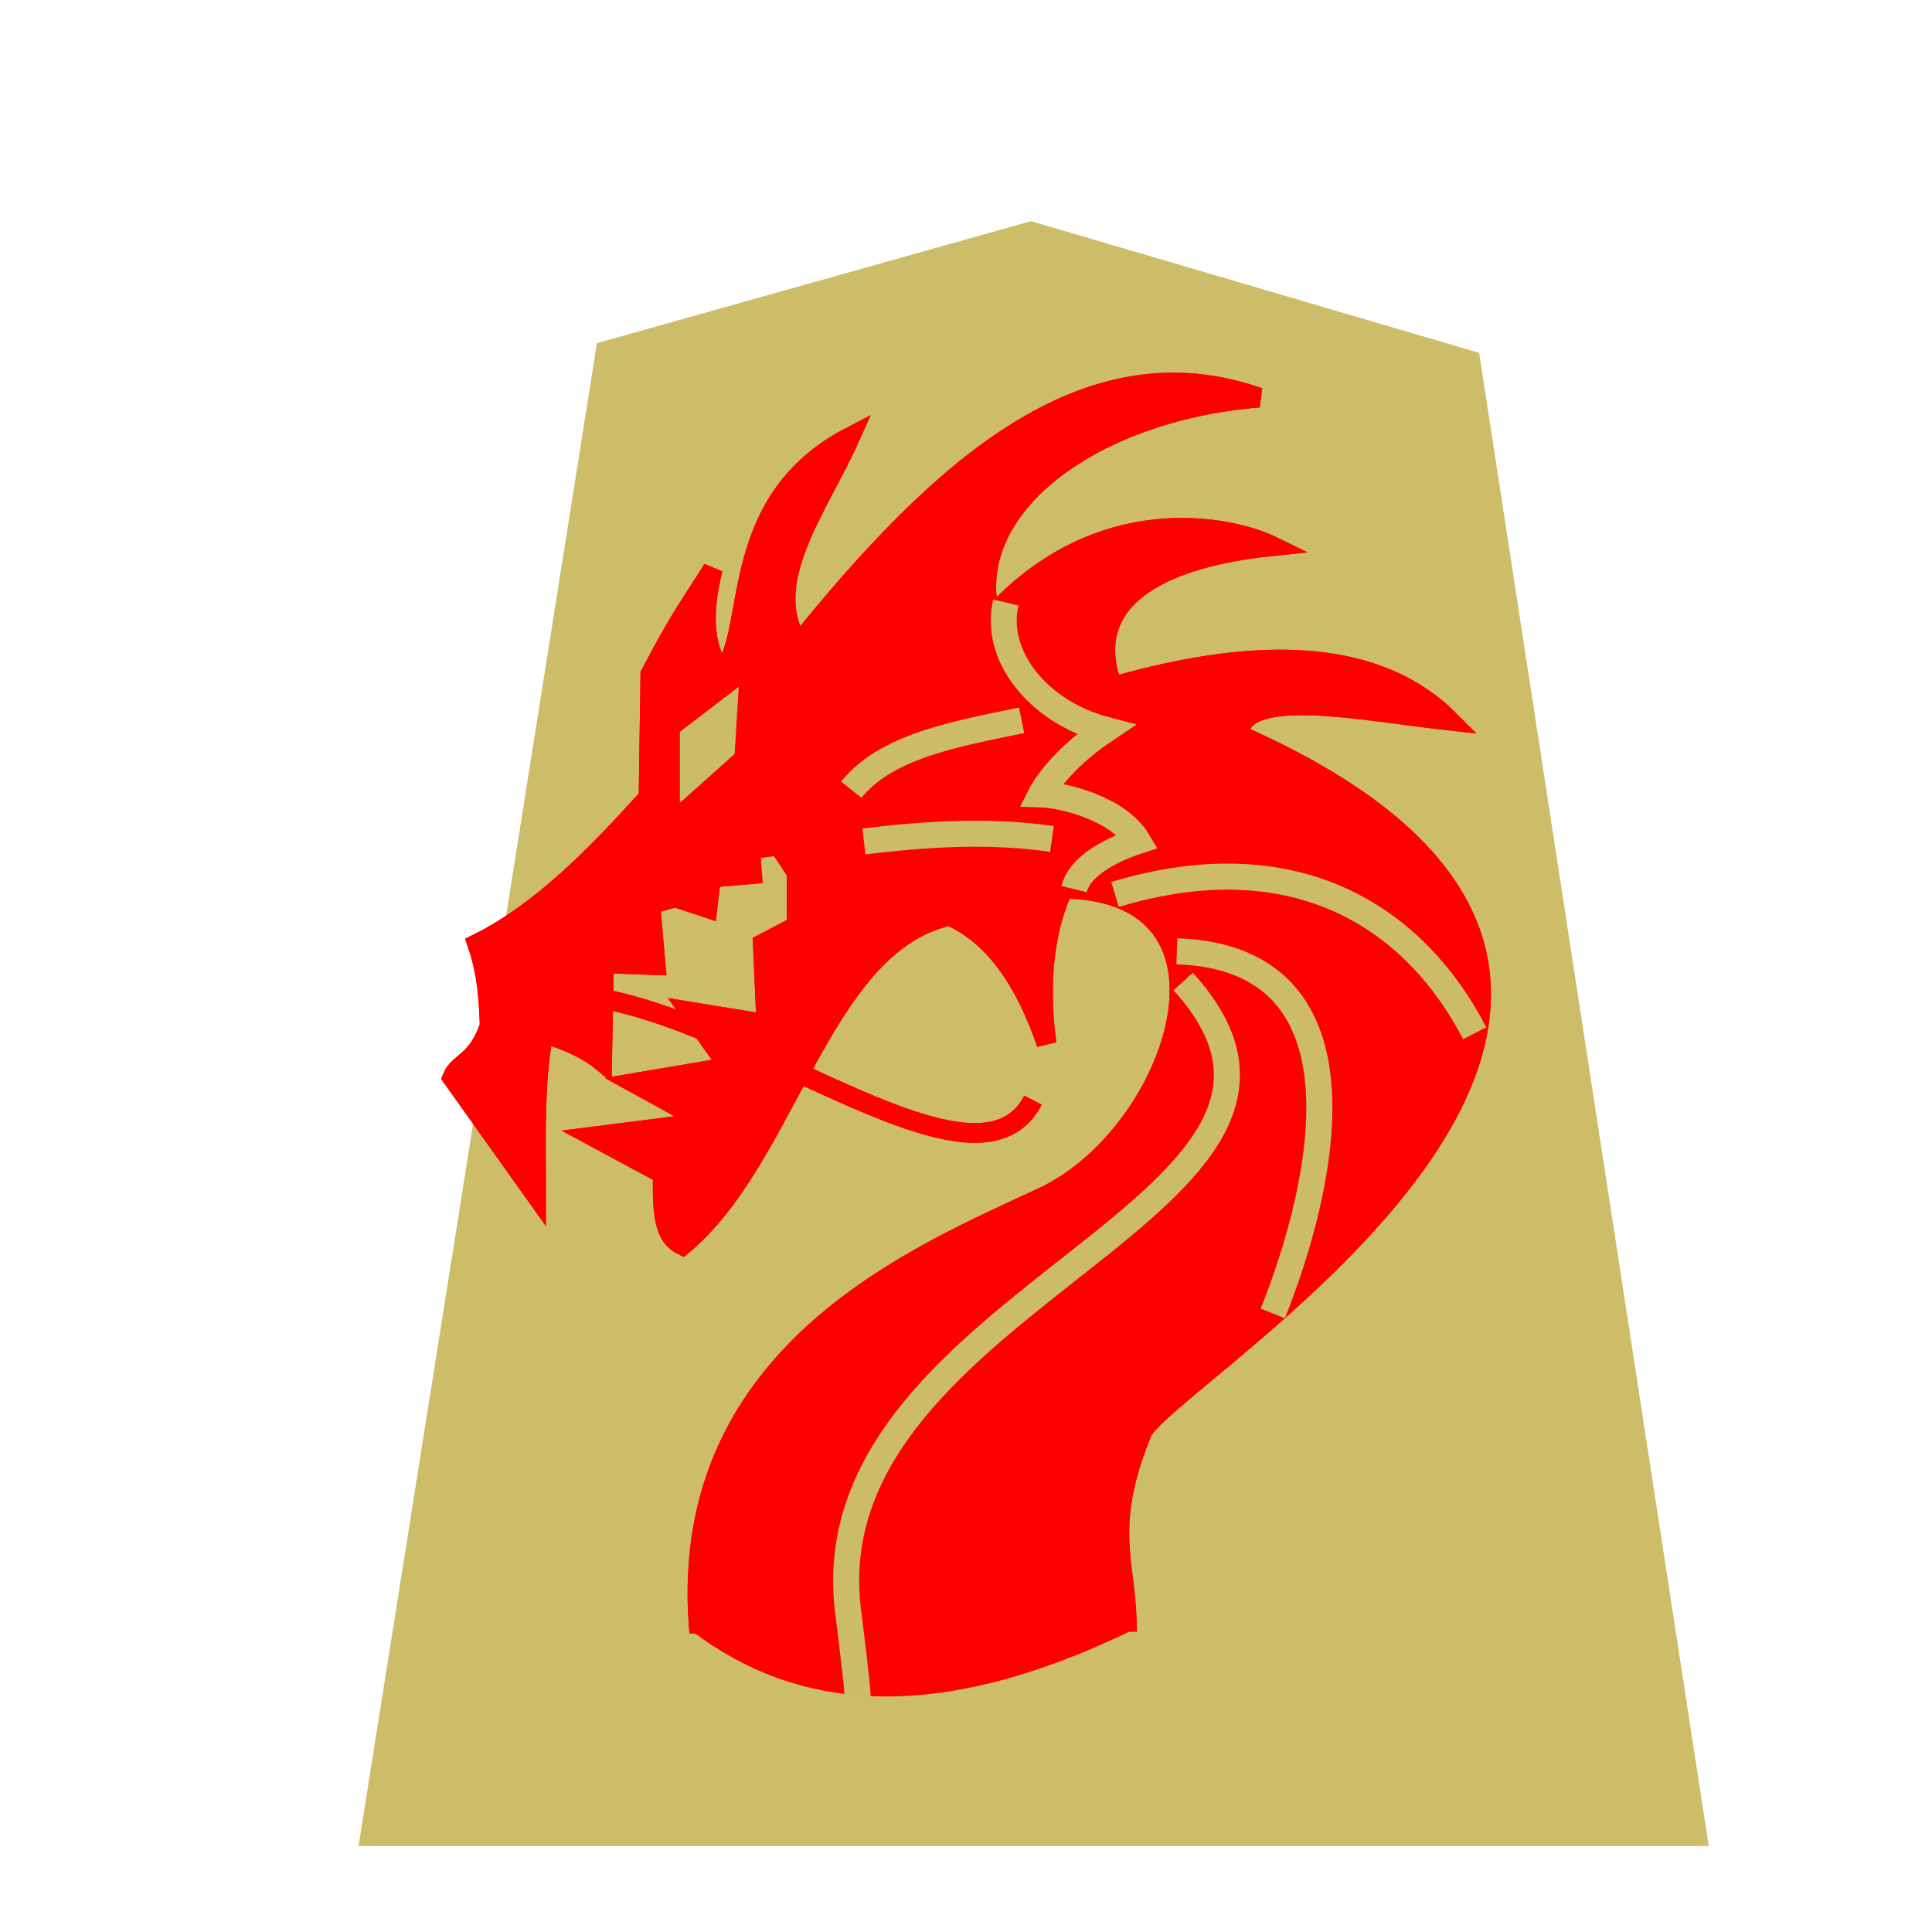 <svg xmlns="http://www.w3.org/2000/svg" viewBox="0 0 60 60"><defs><filter id="a"><feGaussianBlur in="SourceAlpha" result="blur" stdDeviation="2"/><feOffset result="offsetBlur" dx="2" dy="2"/><feBlend in="SourceGraphic" in2="offsetBlur"/></filter></defs><path d="M29.922 5.97L17.084 9.578 10.033 54.03l39.934-.002-6.79-44.163z" transform="matrix(1.05 0 0 1.05 -1.5 -1.5)" fill="#cdbc68" filter="url(#a)"/><g stroke-width=".8"><path d="M29.342 28.477c-3.86.992-4.909 7.52-8.148 10.199-.562-.282-.632-.911-.61-2.217l-2.161-1.164 3.492-.444-2.217-1.219 2.937-.499-1.219-1.718 2.383.388-.11-2.494 1.053-.554v-1.663l-.555-.832-.887.111.056.776-1.275.111-.11.942-.998-.332-.776.221.166 1.885-1.607-.056-.056 3.049c-.362-.296-.878-.591-1.829-.887-.294 1.737-.218 3.307-.222 5.044l-2.605-3.658c.207-.502.77-.458 1.164-1.608-.034-.802-.065-1.603-.388-2.55 1.957-.965 3.656-2.704 5.321-4.544l.056-3.824c.997-1.91 1.34-2.288 1.94-3.27-.39 1.553-.219 2.546.277 3.214 1.105-1.176.068-5.277 3.99-7.316-.984 2.2-2.82 4.505-1.607 6.43 4.366-5.413 8.91-9.552 14.3-7.65-5.32.437-9.252 3.513-8.334 6.84 3.342-3.735 7.44-2.87 8.755-2.228-4.147.428-5.844 2.018-4.966 4.368 4.696-1.35 8.291-1.144 10.475 1.053-2.63-.288-6.456-1.103-6.557.436 18.409 8.123-2.7 20.152-3.031 21.734-1.148 2.838-.497 3.915-.444 5.82l-13.302.055c-.604-8.498 6.94-11.481 10.714-13.258 4.135-1.947 6.683-9.486.618-9.57-.515 1.085-.809 2.725-.524 4.815-1.266-3.723-3.41-4.81-6.152-4.102" fill="red" stroke="red" stroke-width=".611"/><g fill="none" stroke="#fff" stroke-width=".611"><path d="M31.237 18.712c-.39 1.646 1.001 3.397 3.091 3.95-1.503 1.005-2.003 2.007-2.003 2.007.674.022 2.396.425 3.01 1.45-.284.093-1.758.585-1.978 1.493M34.628 27.778c5.775-1.74 9.396.873 11.17 4.311m-9.25-2.547c6.224.217 4.53 7.38 2.979 11.248m.392-13.404c2.576 1.401 4.73 3.338 3.801 9.17m-7.681 3.646c-1.362.616-2.063 5.833-1.098 5.526m5.174-14.618c2.175 8.487-11.7 10.782-9.68 19.203m6.309-19.831c6.421 7.054-12.111 9.868-10.347 19.949m7.682-14.461l2.156 1.018m-6.115 1.254c.722.932 1.253 1.772 2.391 1.764m-7.289 1.332c.555 1.43 2.377 1.364 4.036 1.49m-6.701 2.312c.074 2.696 1.997 2.866 3.801 3.018m-2.234-24.299c1.542-2.08 2.907-4.372 5.448-5.252m-2.743 7.525c1.946-.236 3.893-.36 5.84-.078m-6.232-1.529c1.072-1.341 3.203-1.728 5.29-2.155"/></g><path d="M22.596 21.978l-1.176.901v1.372l1.097-.98z" fill="#fff" stroke="#fff" stroke-width=".611"/><path d="M17.5 30.874c5.2.175 12.78 6.79 14.58 3.292" fill="none" stroke="red" stroke-width=".611"/><path d="M29.342 28.477c-3.86.992-4.909 7.52-8.148 10.199-.562-.282-.632-.911-.61-2.217l-2.161-1.164 3.492-.444-2.217-1.219 2.937-.499-1.219-1.718 2.383.388-.11-2.494 1.053-.554v-1.663l-.555-.832-.887.111.056.776-1.275.111-.11.942-.998-.332-.776.221.166 1.885-1.607-.056-.056 3.049c-.362-.296-.878-.591-1.829-.887-.294 1.737-.218 3.307-.222 5.044l-2.605-3.658c.207-.502.77-.458 1.164-1.608-.034-.802-.065-1.603-.388-2.55 1.957-.965 3.656-2.704 5.321-4.544l.056-3.824c.997-1.91 1.34-2.288 1.94-3.27-.39 1.553-.219 2.546.277 3.214 1.105-1.176.068-5.277 3.99-7.316-.984 2.2-2.82 4.505-1.607 6.43 4.366-5.413 8.91-9.552 14.3-7.65-5.32.437-9.252 3.513-8.334 6.84 3.342-3.735 7.44-2.87 8.755-2.228-4.147.428-5.844 2.018-4.966 4.368 4.696-1.35 8.291-1.144 10.475 1.053-2.63-.288-6.456-1.103-6.557.436 18.409 8.123-2.7 20.152-3.031 21.734-1.148 2.838-.497 3.915-.444 5.82-6.022 2.91-10.176 2.418-13.302.055-.604-8.498 6.94-11.481 10.714-13.258 4.135-1.947 6.683-9.486.618-9.57-.515 1.085-.809 2.725-.524 4.815-1.266-3.723-3.41-4.81-6.152-4.102" fill="red" stroke="red" stroke-width=".611"/><path d="M31.237 18.712c-.39 1.646 1.001 3.397 3.091 3.95-1.503 1.005-2.003 2.007-2.003 2.007.674.022 2.396.425 3.01 1.45-.284.093-1.758.585-1.978 1.493" fill="none" stroke="#ccbb67" stroke-width=".808"/><g stroke="#ccbb67" fill="none" stroke-width=".809"><path d="M34.628 27.778c5.775-1.74 9.396.873 11.17 4.311m-9.25-2.547c6.224.217 4.53 7.38 2.979 11.248"/><path d="M36.744 30.482c6.307 6.929-11.459 9.767-10.422 19.417.019.175.316 2.47.309 2.785"/></g><path d="M26.829 26.132c1.946-.236 3.893-.36 5.84-.078m-6.232-1.529c1.072-1.341 3.203-1.728 5.29-2.155" fill="none" stroke="#ccbb67" stroke-width=".809"/><path d="M22.596 21.978l-1.176.901v1.372l1.097-.98z" fill="#ccbb67" stroke="#ccbb67" stroke-width=".611"/><path d="M17.5 30.874c5.2.175 12.78 6.79 14.58 3.292" fill="none" stroke="red" stroke-width=".611"/></g></svg>